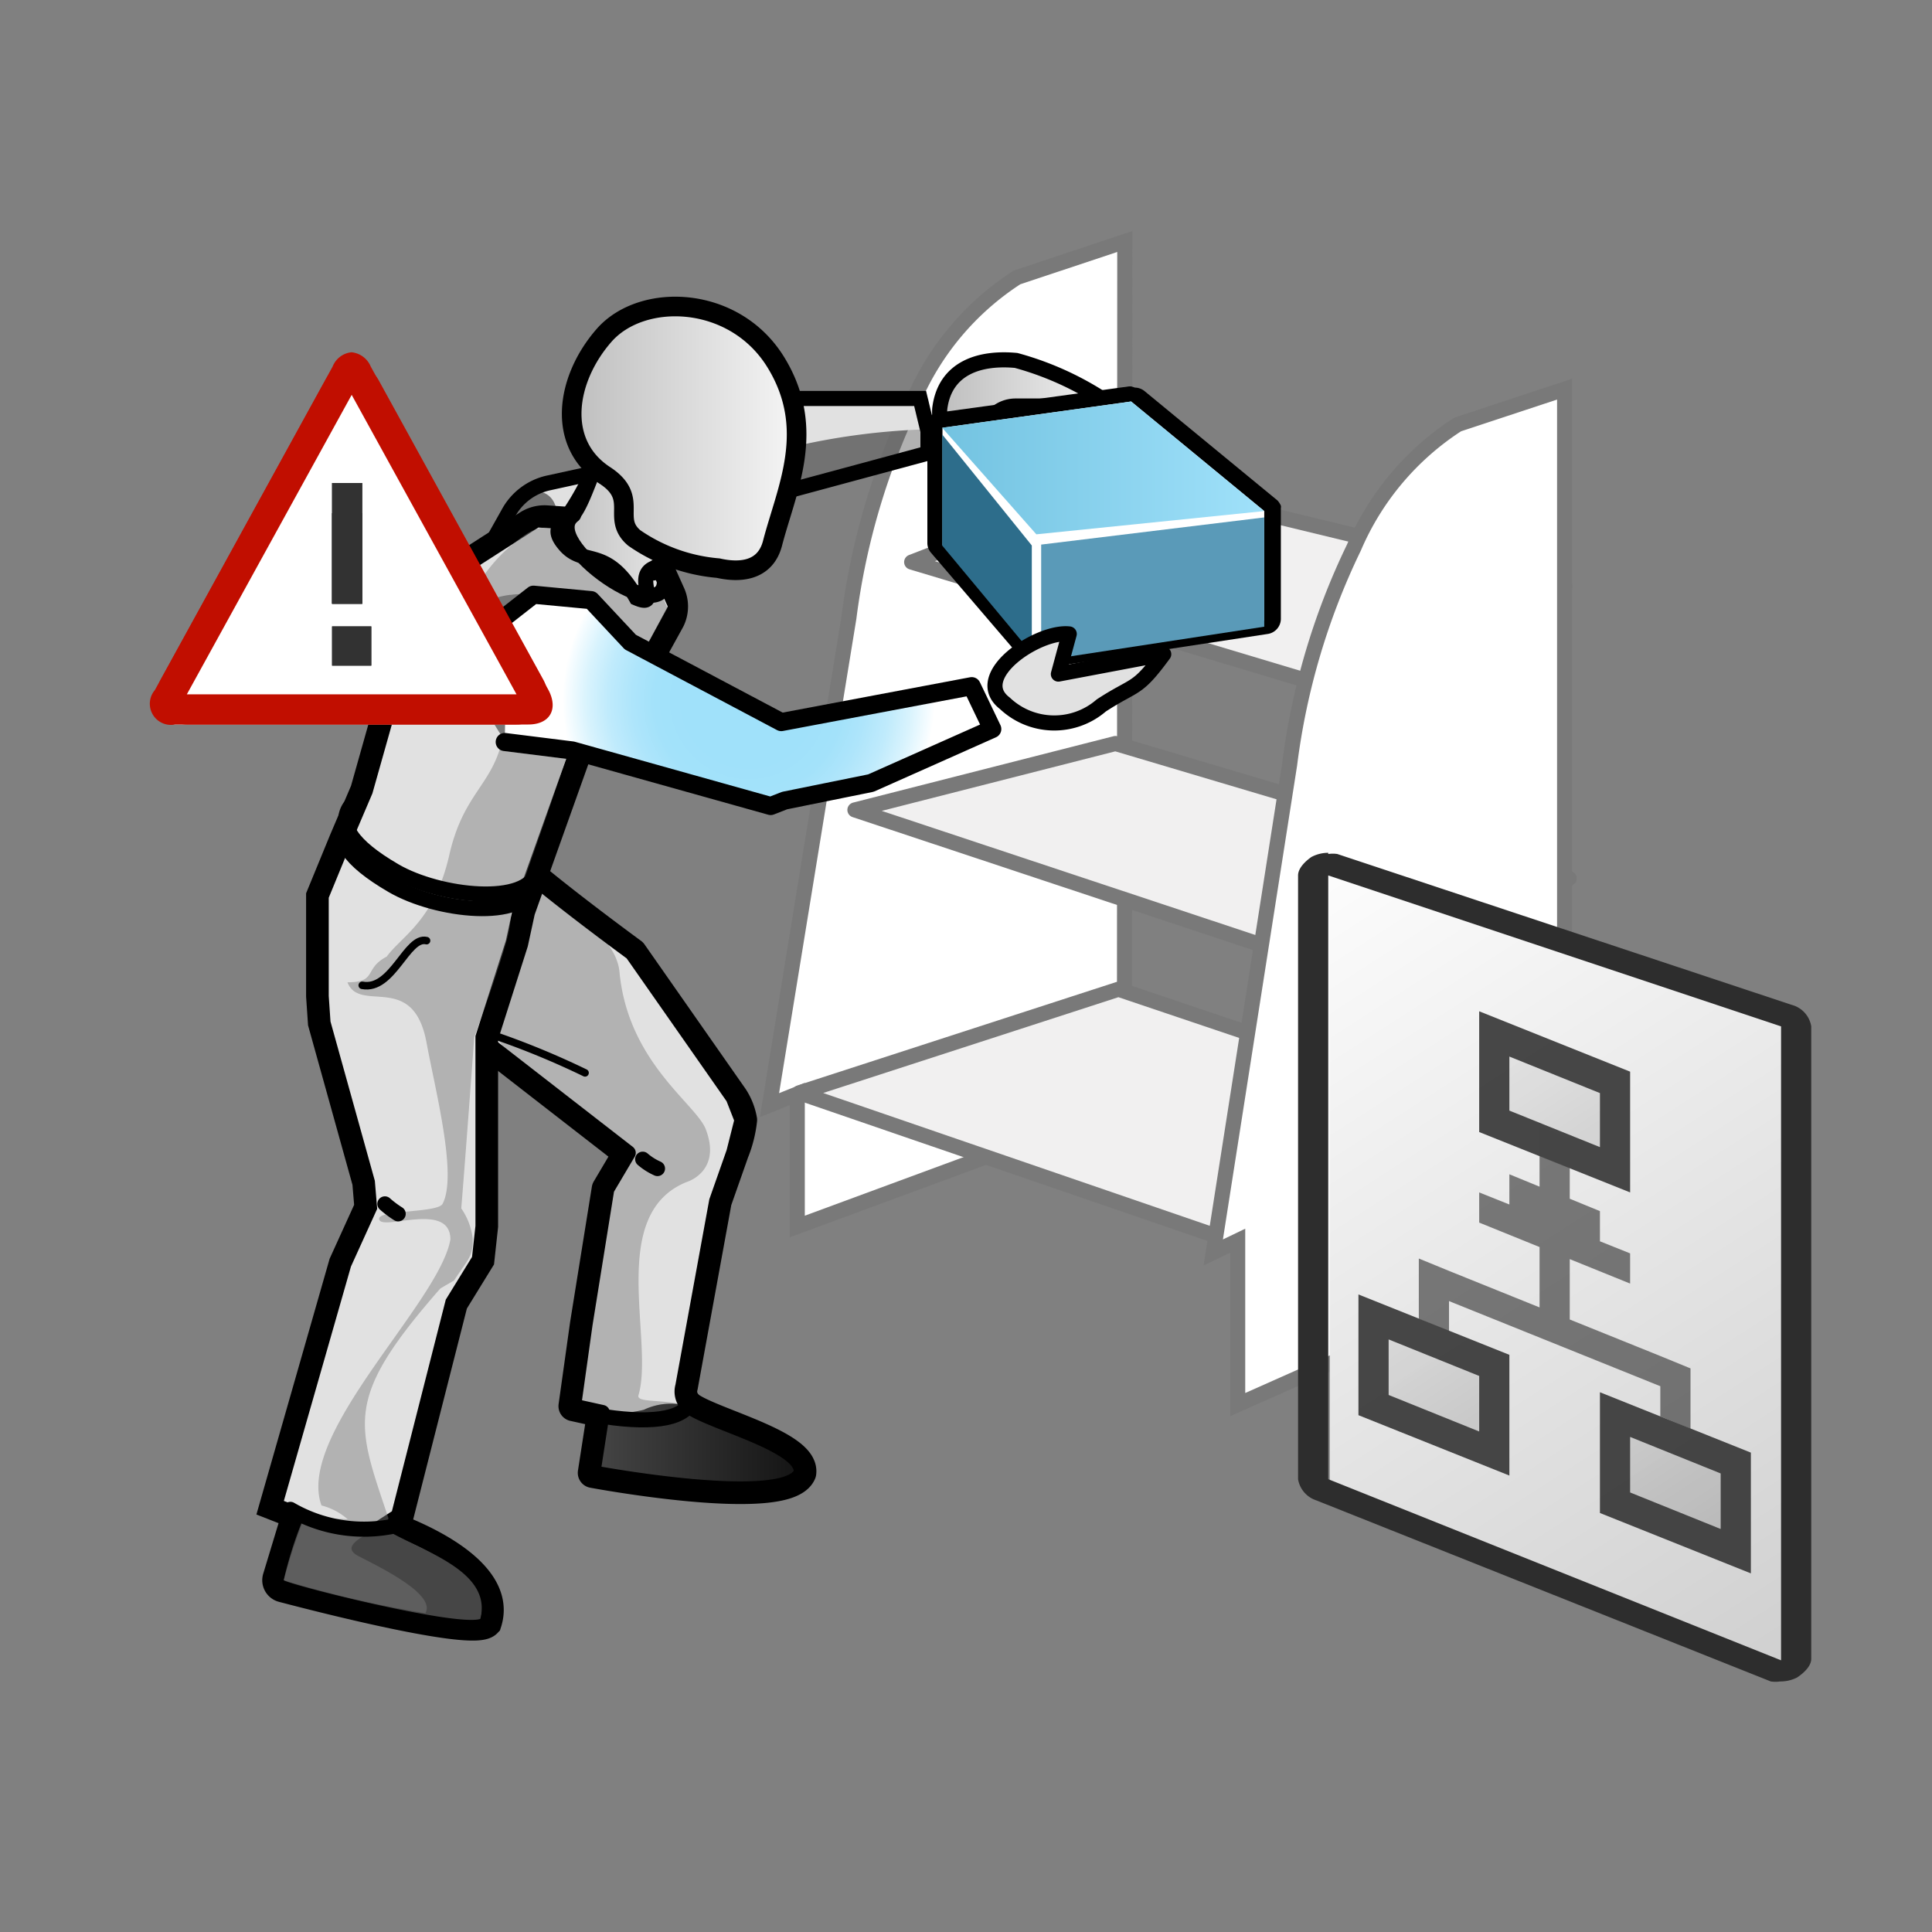 <svg id="_64_v_1X_copy_2" data-name="64  v 1X copy 2" xmlns="http://www.w3.org/2000/svg" xmlns:xlink="http://www.w3.org/1999/xlink" viewBox="0 0 64 64"><rect x="0" y="0" width="64" height="64" fill="#808080" stroke="none"/><defs><style>.cls-1,.cls-25{fill:#fff;}.cls-1,.cls-2{stroke:#797979;}.cls-1,.cls-17,.cls-19,.cls-20,.cls-21,.cls-22,.cls-23,.cls-24,.cls-32,.cls-34{stroke-miterlimit:10;}.cls-1,.cls-15,.cls-17,.cls-19,.cls-2,.cls-21,.cls-22,.cls-23,.cls-31,.cls-32{stroke-width:0.5px;}.cls-2,.cls-33{fill:#f1f0f0;}.cls-11,.cls-15,.cls-17,.cls-2,.cls-22,.cls-23,.cls-24,.cls-30,.cls-31{stroke-linecap:round;}.cls-11,.cls-15,.cls-2,.cls-30,.cls-31{stroke-linejoin:round;}.cls-3{fill:url(#linear-gradient);}.cls-4{fill:#2d2d2d;}.cls-5{opacity:0.9;}.cls-6{fill:url(#linear-gradient-2);}.cls-10,.cls-7{fill:#343434;}.cls-8{fill:url(#linear-gradient-3);}.cls-9{fill:url(#linear-gradient-4);}.cls-10{opacity:0.7;}.cls-11,.cls-15,.cls-17,.cls-19,.cls-24{fill:none;}.cls-11,.cls-15,.cls-17,.cls-19,.cls-20,.cls-21,.cls-22,.cls-23,.cls-24,.cls-30,.cls-31,.cls-32,.cls-34{stroke:#000;}.cls-12,.cls-20,.cls-21,.cls-31{fill:#e1e1e1;}.cls-13{opacity:0.46;}.cls-14{fill:#797979;}.DARK-GREY-Fill{fill:url(#linear-gradient-5);}.cls-16{fill:#646464;opacity:0.5;}.cls-18{fill:url(#linear-gradient-6);}.cls-22{fill:url(#radial-gradient);}.cls-23{fill:url(#radial-gradient-2);}.cls-24{stroke-width:0.25px;}.cls-26{fill:#2d6d8b;}.cls-27{fill:#5a9ab8;}.cls-28{fill:url(#Light_BLUE_gradient_TOP);}.cls-29{fill:url(#linear-gradient-8);}.cls-30{stroke-width:0.6px;fill:url(#radial-gradient-3);}.cls-32{fill:url(#linear-gradient-9);}.cls-34{stroke-width:0.65px;fill:url(#linear-gradient-11);}.cls-35{fill:#c10e00;}.cls-36{fill:#323232;}</style><linearGradient id="linear-gradient" x1="42.59" y1="27.66" x2="66.11" y2="64.17" gradientUnits="userSpaceOnUse"><stop offset="0" stop-color="#fff"/><stop offset="1" stop-color="#bfbfbf"/></linearGradient><linearGradient id="linear-gradient-2" x1="47.9" y1="230.87" x2="57.16" y2="239.68" gradientTransform="matrix(1, 0.4, 0, 1, 0, -218.59)" gradientUnits="userSpaceOnUse"><stop offset="0" stop-color="#f0f0f0"/><stop offset="1" stop-color="#b3b3b3"/></linearGradient><linearGradient id="linear-gradient-3" x1="42.35" y1="240.39" x2="51.62" y2="249.21" xlink:href="#linear-gradient-2"/><linearGradient id="linear-gradient-4" x1="48.11" y1="238.26" x2="57.37" y2="247.08" xlink:href="#linear-gradient-2"/><linearGradient id="linear-gradient-5" x1="19.6" y1="47.9" x2="26.5" y2="47.9" gradientUnits="userSpaceOnUse"><stop offset="0" stop-color="#464646"/><stop offset="1" stop-color="#141414"/></linearGradient><linearGradient id="linear-gradient-6" x1="13.51" y1="13.09" x2="19.21" y2="13.09" gradientTransform="matrix(-1, 0, 0, 1, 50.37, 0)" gradientUnits="userSpaceOnUse"><stop offset="0" stop-color="#f5f5f5"/><stop offset="1" stop-color="#bebebe"/></linearGradient><radialGradient id="radial-gradient" cx="34.34" cy="30.48" r="0.07" gradientTransform="matrix(-3.46, 0.17, 2.77, 2.52, 55.98, -44.27)" gradientUnits="userSpaceOnUse"><stop offset="0.34" stop-color="#a0e1fa"/><stop offset="0.5" stop-color="#a3e2fa"/><stop offset="0.62" stop-color="#aee5fb"/><stop offset="0.75" stop-color="#c0ebfc"/><stop offset="0.86" stop-color="#d8f3fd"/><stop offset="0.97" stop-color="#f8fdff"/><stop offset="0.99" stop-color="#fff"/></radialGradient><radialGradient id="radial-gradient-2" cx="37.14" cy="31.13" r="0.08" gradientTransform="matrix(-3.46, 0.17, 2.77, 2.52, 55.28, -44.91)" xlink:href="#radial-gradient"/><linearGradient id="Light_BLUE_gradient_TOP" x1="45.31" y1="15.5" x2="34.65" y2="15.5" gradientTransform="translate(-3.44)" gradientUnits="userSpaceOnUse"><stop offset="0" stop-color="#a0e1fa"/><stop offset="0.99" stop-color="#73c3e1"/></linearGradient><linearGradient id="linear-gradient-8" x1="24.05" y1="19.34" x2="28.72" y2="27.43" xlink:href="#linear-gradient-6"/><radialGradient id="radial-gradient-3" cx="25.57" cy="23.2" r="6.22" gradientTransform="matrix(-1, 0, 0, 1, 50.37, 0)" xlink:href="#radial-gradient"/><linearGradient id="linear-gradient-9" x1="26.9" y1="17.04" x2="31.88" y2="17.04" xlink:href="#linear-gradient-6"/><linearGradient id="linear-gradient-11" x1="24.02" y1="14.48" x2="31.46" y2="14.48" xlink:href="#linear-gradient-6"/></defs><title>1325_A33AAe__R21XArtboard 1</title><g id="gondole_copy_2" data-name="gondole copy 2"><path id="ok_2" data-name="ok 2" class="cls-1" d="M33.69,9.19a9.11,9.11,0,0,0-3.44,4.08,23.41,23.41,0,0,0-2.13,7.2L25.49,36.61l.92-.37,0,4.39,10.84-4L37.26,8Z"/><g id="Layer_140_copy_4" data-name="Layer 140 copy 4"><polygon id="et_1" data-name="et 1" class="cls-2" points="26.48 36.2 41.79 41.46 51.81 37.75 37.05 32.77 26.48 36.2"/><polygon id="et_2" data-name="et 2" class="cls-2" points="28.32 26.83 42.68 31.6 51.98 29.1 36.95 24.63 28.32 26.83"/><polygon id="et_3" data-name="et 3" class="cls-2" points="30.2 18.62 44.37 22.87 51.84 19.42 37.25 15.89 30.2 18.62"/></g><path id="ok_2-2" data-name="ok 2" class="cls-1" d="M48.29,14.06a9.11,9.11,0,0,0-3.44,4.08,23.08,23.08,0,0,0-2.13,7.19L40.19,41.49,41,41.1v5.43l10.83-4.82V12.89Z"/></g><g id="graph_OK_OK_copy_2" data-name="graph  OK *** OK * copy 2"><path class="cls-3" d="M59,55.38a.35.35,0,0,1-.14,0l-14.81-6c-.14-.06,0-.2,0-.35V29c0-.12-.13-.23,0-.3s.05-.07.12-.07h.08l14.78,5c.16.06,0,.2,0,.36V55c0,.12.13.24,0,.31S59.07,55.38,59,55.38Z"/><path class="cls-4" d="M44,29l15,5V55L44,49V29m0-.75a1.19,1.19,0,0,0-.56.14c-.2.14-.44.37-.44.61V49a.89.89,0,0,0,.6.7l15.06,6a1.06,1.06,0,0,0,.31,0,1.21,1.21,0,0,0,.56-.13c.21-.14.47-.37.47-.62V34a.88.88,0,0,0-.64-.71l-15.06-5a1,1,0,0,0-.3,0Z"/><g class="cls-5"><polygon class="cls-6" points="49.5 37.16 49.5 34.24 53.5 35.86 53.5 38.78 49.5 37.16"/><path class="cls-7" d="M50,35l3,1.21V38l-3-1.21V35M49,33.5v4l5,2v-4l-5-2Z"/><polygon class="cls-8" points="45.5 46.55 45.5 43.63 49.5 45.24 49.5 48.16 45.5 46.55"/><path class="cls-7" d="M46,44.37l3,1.21v1.84l-3-1.21V44.37m-1-1.49v4l5,2v-4l-5-2Z"/><polygon class="cls-9" points="53.5 49.78 53.5 46.86 57.5 48.47 57.5 51.4 53.5 49.78"/><path class="cls-7" d="M54,47.6l3,1.21v1.84l-3-1.21V47.6m-1-1.48v4l5,2v-4l-5-2Z"/><polygon class="cls-10" points="55 44.92 52 43.71 52 41.71 54 42.52 54 41.52 53 41.12 53 40.12 52 39.71 52 37.71 51 37.31 51 39.31 50 38.9 50 39.9 49 39.5 49 40.5 51 41.31 51 43.31 48 42.1 47 41.69 47 43.69 48 44.1 48 43.1 55 45.92 55 46.92 56 47.33 56 45.33 55 44.92"/></g></g><g id="BONHOMME_OK_copy_7" data-name="BONHOMME OK copy 7"><g id="JMB_OK" data-name="JMB    ****  OK"><path id="CONTOUR_JMB" data-name="CONTOUR JMB" class="cls-11" d="M16.94,28.42c1.26,1.15,4,3.15,4,3.15l3.35,4.79a2,2,0,0,1,.29.74,4,4,0,0,1-.27,1.07l-.57,1.62-1.12,6.13a.65.65,0,0,0,.14.61c.54.54,3.91,1.3,3.78,2.26-.5,1.2-6.9,0-6.9,0l.31-2L19,46.58l.38-2.71.72-4.48.71-1.2-5.32-4.13S16,27.54,16.94,28.42Z"/><path id="fond_JMB_" data-name="fond JMB ***" class="cls-12" d="M16.74,28.27l4.16,3.3,3.35,4.79h0a3.3,3.3,0,0,1,.29.74l-.27,1.07-.57,1.62-1.12,6.13.14.61s3.91,1.3,3.78,2.26c-.5,1.2-6.9,0-6.9,0l.31-2L19,46.58l.38-2.71.72-4.48.73-1.23-5.35-4.1Z"/><g class="cls-13"><path class="cls-14" d="M16.94,28.42c1.26,1.15,3.46,2.44,3.58,3.77.28,3,2.54,4.38,2.86,5.22.51,1.33-.52,1.71-.62,1.74-2.67,1.06-1.08,5.26-1.61,7.07-.08.27.89.11,1.64.36s3.84,1.25,3.71,2.21c-.5,1.2-6.9,0-6.9,0l.31-2L19,46.58a19.42,19.42,0,0,0,.38-2.71,11.52,11.52,0,0,1,.87-4.65c.42-.8.81-.84.69-1-1.47-1.87-4.57-2.78-5.14-5.13C15,29.86,16,27.54,16.94,28.42Z"/></g><g class="cls-13"><path class="cls-14" d="M21.33,46.7a2.07,2.07,0,0,1,1.46-.12c.73.24,3.84,1.25,3.71,2.21-.5,1.2-6.9,0-6.9,0l.31-2A4,4,0,0,0,21.33,46.7Z"/></g><path class="DARK-GREY-Fill" d="M21.33,46.7a2.07,2.07,0,0,1,1.46-.12c.73.24,3.84,1.25,3.71,2.21-.5,1.2-6.9,0-6.9,0l.31-2A4,4,0,0,0,21.33,46.7Z"/><path id="CONTOUR_JMB-2" data-name="CONTOUR JMB" class="cls-15" d="M16.94,28.42c1.26,1.15,4,3.15,4,3.15l3.35,4.79.29.74-.27,1.07-.57,1.62-1.12,6.13a.65.65,0,0,0,.14.61c.54.54,3.91,1.3,3.78,2.26-.5,1.2-6.9,0-6.9,0l.31-2L19,46.58l.38-2.71.72-4.48.71-1.2-5.32-4.13S16,27.54,16.94,28.42Z"/></g><g id="BRAS_AR_" data-name="BRAS AR **"><path class="cls-16" d="M16.86,18.92a2,2,0,0,1,.42-2.75c1.31-1.1,2.34.39,6.09-1.33a2.84,2.84,0,0,1,1.95-1.59c2-.2,2.28.32,5.38-.05L30.76,15a16.07,16.07,0,0,1-5,1.36c-.23,0-.69,0-.69,0A13,13,0,0,1,20,19.58C18.59,20,17.41,20,16.86,18.92Z"/><path class="cls-12" d="M17,16.38c3.47-1.44,2.63.64,3.89.15a6.09,6.09,0,0,0,2.5-1.74,3.41,3.41,0,0,1,2.37-1.57c2.14,0,1.88.31,5,0l0,1a22.46,22.46,0,0,0-4.32.54l-3.4,2s-4.59.4-4.66.89S19.09,15.7,17,16.38Z"/><path id="contour_.5_" data-name="contour  .5   ***" class="cls-17" d="M15.24,19.85,16.84,17a2,2,0,0,1,1.32-1l5.21-1.14L25.8,13.2h4.68l.26,1.08,0,.73-5,1.35-.57.15L20,19.58Z"/></g><g id="MAIN_" data-name="MAIN **"><path id="M" class="cls-18" d="M33.66,11.94a10.17,10.17,0,0,1,3.2,1.51l-3.22,0a1,1,0,0,0-.51.14c-.68.43-2.08,1.21-2-.05C31.3,12.16,32.49,11.83,33.66,11.94Z"/><path id="M-2" data-name="M" class="cls-19" d="M33.66,11.94a10.17,10.17,0,0,1,3.2,1.51l-3.22,0a1,1,0,0,0-.51.14c-.68.43-2.08,1.21-2-.05C31.3,12.16,32.49,11.83,33.66,11.94Z"/></g><path class="cls-20" d="M9.84,50.16l-.74-.29,2.29-8L12.24,40l-.07-.84L10.7,33.88,10.64,33l0-3.31.76-1.85.7-1.64,1.29-4.57.89-2.17,3.21-2.06a1,1,0,0,1,.61-.16l2.18.15,1.24.77.67,1.49a1,1,0,0,1,0,.88L21,22.69l-1.95,2.37-1.82,5.1L17,31.22,16,34.36l0,6.26-.12,1.1L15,43.15l-1.8,7.07-.45.29s4,1.28,3.37,3.24c-.44.46-5.57-.86-6.75-1.17a.24.24,0,0,1-.17-.31Z"/><g id="JMB_CORPS" data-name="JMB CORPS"><path class="cls-21" d="M9.84,50.16l-.74-.29,2.29-8L12.24,40l-.07-.84L10.7,33.88,10.64,33l0-3.31.76-1.85.7-1.64,1.29-4.57.89-2.17,3.49-2.24,2.51.17,1.24.77.88,1.94L21,22.69l-1.95,2.37-1.82,5.1L17,31.22,16,34.36l0,6.26-.12,1.1L15,43.15l-1.8,7.07-.45.29s4,1.28,3.37,3.24c-.44.46-5.54-.85-6.74-1.17a.24.24,0,0,1-.17-.31Z"/><path class="DARK-GREY-Fill" d="M12.83,50.7c1.19.7,3.49,1.35,3.08,2.93-.84.26-6.52-1.18-6.51-1.29A13,13,0,0,1,10,50.42C11.41,50.89,12.12,50.47,12.83,50.7Z"/></g><g id="ok_" data-name="ok **" class="cls-13"><path class="cls-14" d="M11.52,50.33a2.11,2.11,0,0,0-.87-.46c-.86-2.36,3.9-6.71,4.27-8.81,0-1.31-2.36-.23-2.36-.69,0-.29,1.94-.19,2.1-.49.5-.94-.24-3.76-.53-5.34-.44-2.38-2.21-.95-2.62-2,1,0,.53-.45,1.3-.85.49-.68,1.57-1.18,2.07-3.35.45-2,1.36-2.29,1.73-3.71,0-1.25-1.55-2.88-1.46-3.4a5.26,5.26,0,0,1,2.35-3.58c.53-.3.67-.12,1.05-.12a4.72,4.72,0,0,0,1.7,1.78c1.2.89,1.72.51,1.72.51l.14.32-1.37,2.49s-1.15,1.45-1.93,2.3c-.12.4-.73,2.17-.73,2.17l-1,2.85-.15.31a4.39,4.39,0,0,1-.16.94c-.34,1.19-1.06,3.16-1.06,3.16s-.26,3.57-.43,5.67a2.22,2.22,0,0,1,.38,1c0,.62-.13.64-.62,1.39,0,0-.44.25-.46.27-3.2,3.65-2.77,4.44-1.72,7.58.11.34-1.85.81-1,1.27.71.37,2.6,1.27,2.23,1.9A36.52,36.52,0,0,1,9.4,52.35,18.54,18.54,0,0,1,10,50.48,4,4,0,0,1,11.52,50.33Z"/></g><path id="pli_jmb_2" data-name="pli  jmb 2" class="cls-22" d="M21.78,38.71a2,2,0,0,1-.49-.31"/><path id="pli_1" data-name="pli 1" class="cls-23" d="M13.19,40.21a3.31,3.31,0,0,1-.44-.33"/><path id="pli_2_poches" data-name="pli  2 poches" class="cls-24" d="M14.13,31.16C13.48,31,13,32.83,12,32.64"/><path id="pli_1-2" data-name="pli 1" class="cls-24" d="M19.38,35.54a27.07,27.07,0,0,0-2.92-1.21"/><path id="Pie_ARR" data-name="Pie ARR" class="cls-17" d="M22.92,46.32c-.14.66-1.2.86-2.88.61"/><path id="pied_Avant" data-name="pied Avant" class="cls-17" d="M13.39,50.47A4.86,4.86,0,0,1,9.62,50"/><path id="Ceinture" class="cls-17" d="M17.66,29.33c-.29,1.17-3.18.87-4.67,0s-1.85-1.54-1.49-2.11"/><path id="Ceinture-2" data-name="Ceinture" class="cls-17" d="M17.79,28.85c-.29,1.17-3.23.86-4.71,0s-1.86-1.55-1.5-2.11"/><g id="box_OK_copy_8" data-name="box ***   OK copy 8"><path class="cls-25" d="M34.29,21.93l0,0-.09-.05L31,18.21a.27.27,0,0,1-.06-.16V14.14a.29.29,0,0,1,0-.09h0L31,14h0a.1.1,0,0,1,.05,0l.07,0,6.31-.87a.25.25,0,0,1,.16.06L42,16.74a.23.23,0,0,1,.1.19v3.62a.25.25,0,0,1-.22.24l-7.58,1.14Z"/><path d="M37.47,13.3l4.41,3.63-7.55.89-3.11-3.65,6.25-.87m-6.25.87,3.11,3.65v3.86l-3.11-3.63V14.17m10.66,2.76v3.62l-7.55,1.13V17.82l7.55-.89M37.47,12.8H37.4l-6.25.86h-.06l-.1,0h0a.38.38,0,0,0-.14.11h0a.44.44,0,0,0-.08.11h0a.34.34,0,0,0-.05.17h0v3.94a.49.49,0,0,0,.12.32L34,22a.51.51,0,0,0,.23.15h.23L42,21a.51.51,0,0,0,.43-.49V16.93s0-.06,0-.1h0a.19.19,0,0,0,0-.08h0a.62.62,0,0,0-.11-.17h0l0,0-4.4-3.62a.51.51,0,0,0-.32-.12Z"/><polygon class="cls-26" points="34.18 21.64 31.21 18.07 31.21 14.39 34.18 18.07 34.18 21.64 34.18 21.64"/><polygon class="cls-27" points="41.88 17.14 41.88 20.76 34.49 21.89 34.49 18.04 41.88 17.14 41.88 17.14"/><polygon class="cls-28" points="41.88 16.93 37.47 13.3 31.21 14.17 34.33 17.7 41.88 16.93 41.88 16.93"/></g><g id="BRAS_AV_OK" data-name="BRAS  AV**  OK"><path class="cls-29" d="M16.92,19.7l2.66.18,1.3,1.4,5,2.64,6.31-1.19.68,1.42-4,1.79L26,26.52l-.46.18L19,24.86l-2.25-.28S15.23,21.12,16.92,19.7Z"/><g id="ombre_bras" data-name="ombre bras"><path class="cls-14" d="M15.18,21.28c.26-1.9,2.49-1.58,2.49-1.58s-.87.77-.74,1.52c.69-.88,2,0,2,0-2.1.87.48,2.41.48,2.41l5.66,1.89a3,3,0,0,0,1.92,0l5.66-1.94.23.54L29,26,26,26.52l-.46.18S20.2,25.81,19,24.86a3.15,3.15,0,0,0-2.25-.28A12.09,12.09,0,0,1,15.18,21.28Z"/></g><polyline id="contour_0.5" data-name="contour 0.5" class="cls-30" points="16.8 20.38 17.67 19.7 19.58 19.88 20.88 21.27 25.88 23.92 32.19 22.73 32.87 24.15 28.85 25.94 25.99 26.52 25.53 26.7 18.96 24.86 16.72 24.58"/></g><path id="MAIN_AV_" data-name="MAIN AV **" class="cls-31" d="M35.42,21l-.36,1.33,3.49-.66c-.91,1.24-.92.95-2.07,1.7a2.38,2.38,0,0,1-3.19-.07C32.11,22.4,34.4,20.88,35.42,21Z"/><path id="cou" class="cls-32" d="M21.08,19.81c-1-1.77-1.74-1-2.38-1.77-.33-.39-.24-.58,0-.79a9.46,9.46,0,0,0,1.13-2.09c.95-1.79,2.5-.78,3.52.5.39.5-.33,2.55-1.72,3.17C21,19.13,21.91,20.17,21.08,19.81Z"/><path id="Pie_ARR-2" data-name="Pie ARR" class="cls-17" d="M22,19.12c.24,1.88-4.23-1.17-3-2.06"/><path id="C_cou" data-name="C cou" class="cls-15" d="M18.71,17.25c.44-.11.71-1.14,1.13-2.09a2,2,0,0,1,1-.92c.84-.4,2.95,1.33,2.64,2.14a10.35,10.35,0,0,1-1,1.89c-.23.35-.85.37-.83.71"/><path id="tete_fond_color" data-name="tete fond color" class="cls-33" d="M25.59,18c-.23.87-1,1-1.8.82a5.72,5.72,0,0,1-2.78-1c-.78-.66.2-1.32-1-2.09-1.59-1.06-1.26-3.18,0-4.62s4.32-1.34,5.69.89S26.05,16.22,25.59,18Z"/><path id="joue_" data-name="joue   ***" class="cls-21" d="M22.72,18.47c-.8-.16-2.27-.47-2.08-2.16-.65-.64-1.16-.66-1-1a4,4,0,0,1,.87-1c.75-.59,2.14.16,2.91,1.44S24.17,18.8,22.72,18.47Z"/><path id="Cheveux_tete" data-name="Cheveux tete" class="DARK-GREY-Fill" d="M22,13.37c-.23.87,0,1.83-.83,1.63-1.84-.46.67,3.45-.11,2.78s.2-1.32-1-2.09c-1.59-1.06-1.26-3.18,0-4.62s4.32-1.34,5.69.89S22.41,11.64,22,13.37Z"/><path id="tete" class="cls-34" d="M25.59,18c-.23.87-1,1-1.8.82a5.72,5.72,0,0,1-2.78-1c-.78-.66.2-1.32-1-2.09-1.59-1.06-1.26-3.18,0-4.62s4.32-1.34,5.69.89S26.05,16.22,25.59,18Z"/></g><g id="ALERT_copy_2" data-name="ALERT copy 2"><path class="cls-25" d="M5.8,24c-.2,0-.36-.24-.41-.34a.64.64,0,0,1,.07-.52l5.89-10.77c.12-.21.23-.3.3-.3s.19.06.3.26l5.9,10.72a.93.93,0,0,1,.06.62c-.05.09-.21.33-.41.33Z"/><path class="cls-35" d="M11.65,12.56,17.52,23.1V23H5.77v.1l5.87-10.54m0-.89a.75.75,0,0,0-.62.47L5.13,22.86A.7.7,0,0,0,5.8,24H17.5c.72,0,1-.51.67-1.14L12.28,12.14a.77.77,0,0,0-.63-.47Z"/><path class="cls-25" d="M6.19,23.5a.47.47,0,0,1-.43-.25.5.5,0,0,1,0-.49l5.46-9.93a.51.51,0,0,1,.88,0l5.46,9.93a.5.5,0,0,1,0,.49.47.47,0,0,1-.43.25Z"/><path class="cls-35" d="M11.65,13.08,17.11,23H6.19l5.46-9.92h0m0-1a1,1,0,0,0-.87.51L5.32,22.52A1,1,0,0,0,6.19,24H17.11A1,1,0,0,0,18,22.52l-5.46-9.93a1,1,0,0,0-.88-.51Z"/><path class="cls-36" d="M11.33,21.72v-.64H12v.64ZM11,20V17h1v3Z"/><path class="cls-36" d="M12,17v0m0-1H11v4h1V16Zm.3,4.75H11v1.3h1.3v-1.3Z"/><path class="cls-36" d="M11.33,21.72v-.64H12v.64ZM11,20V17h1v3Z"/><path class="cls-36" d="M12,17v0m0-1H11v4h1V16Zm.3,4.75H11v1.3h1.3v-1.3Z"/></g></svg>